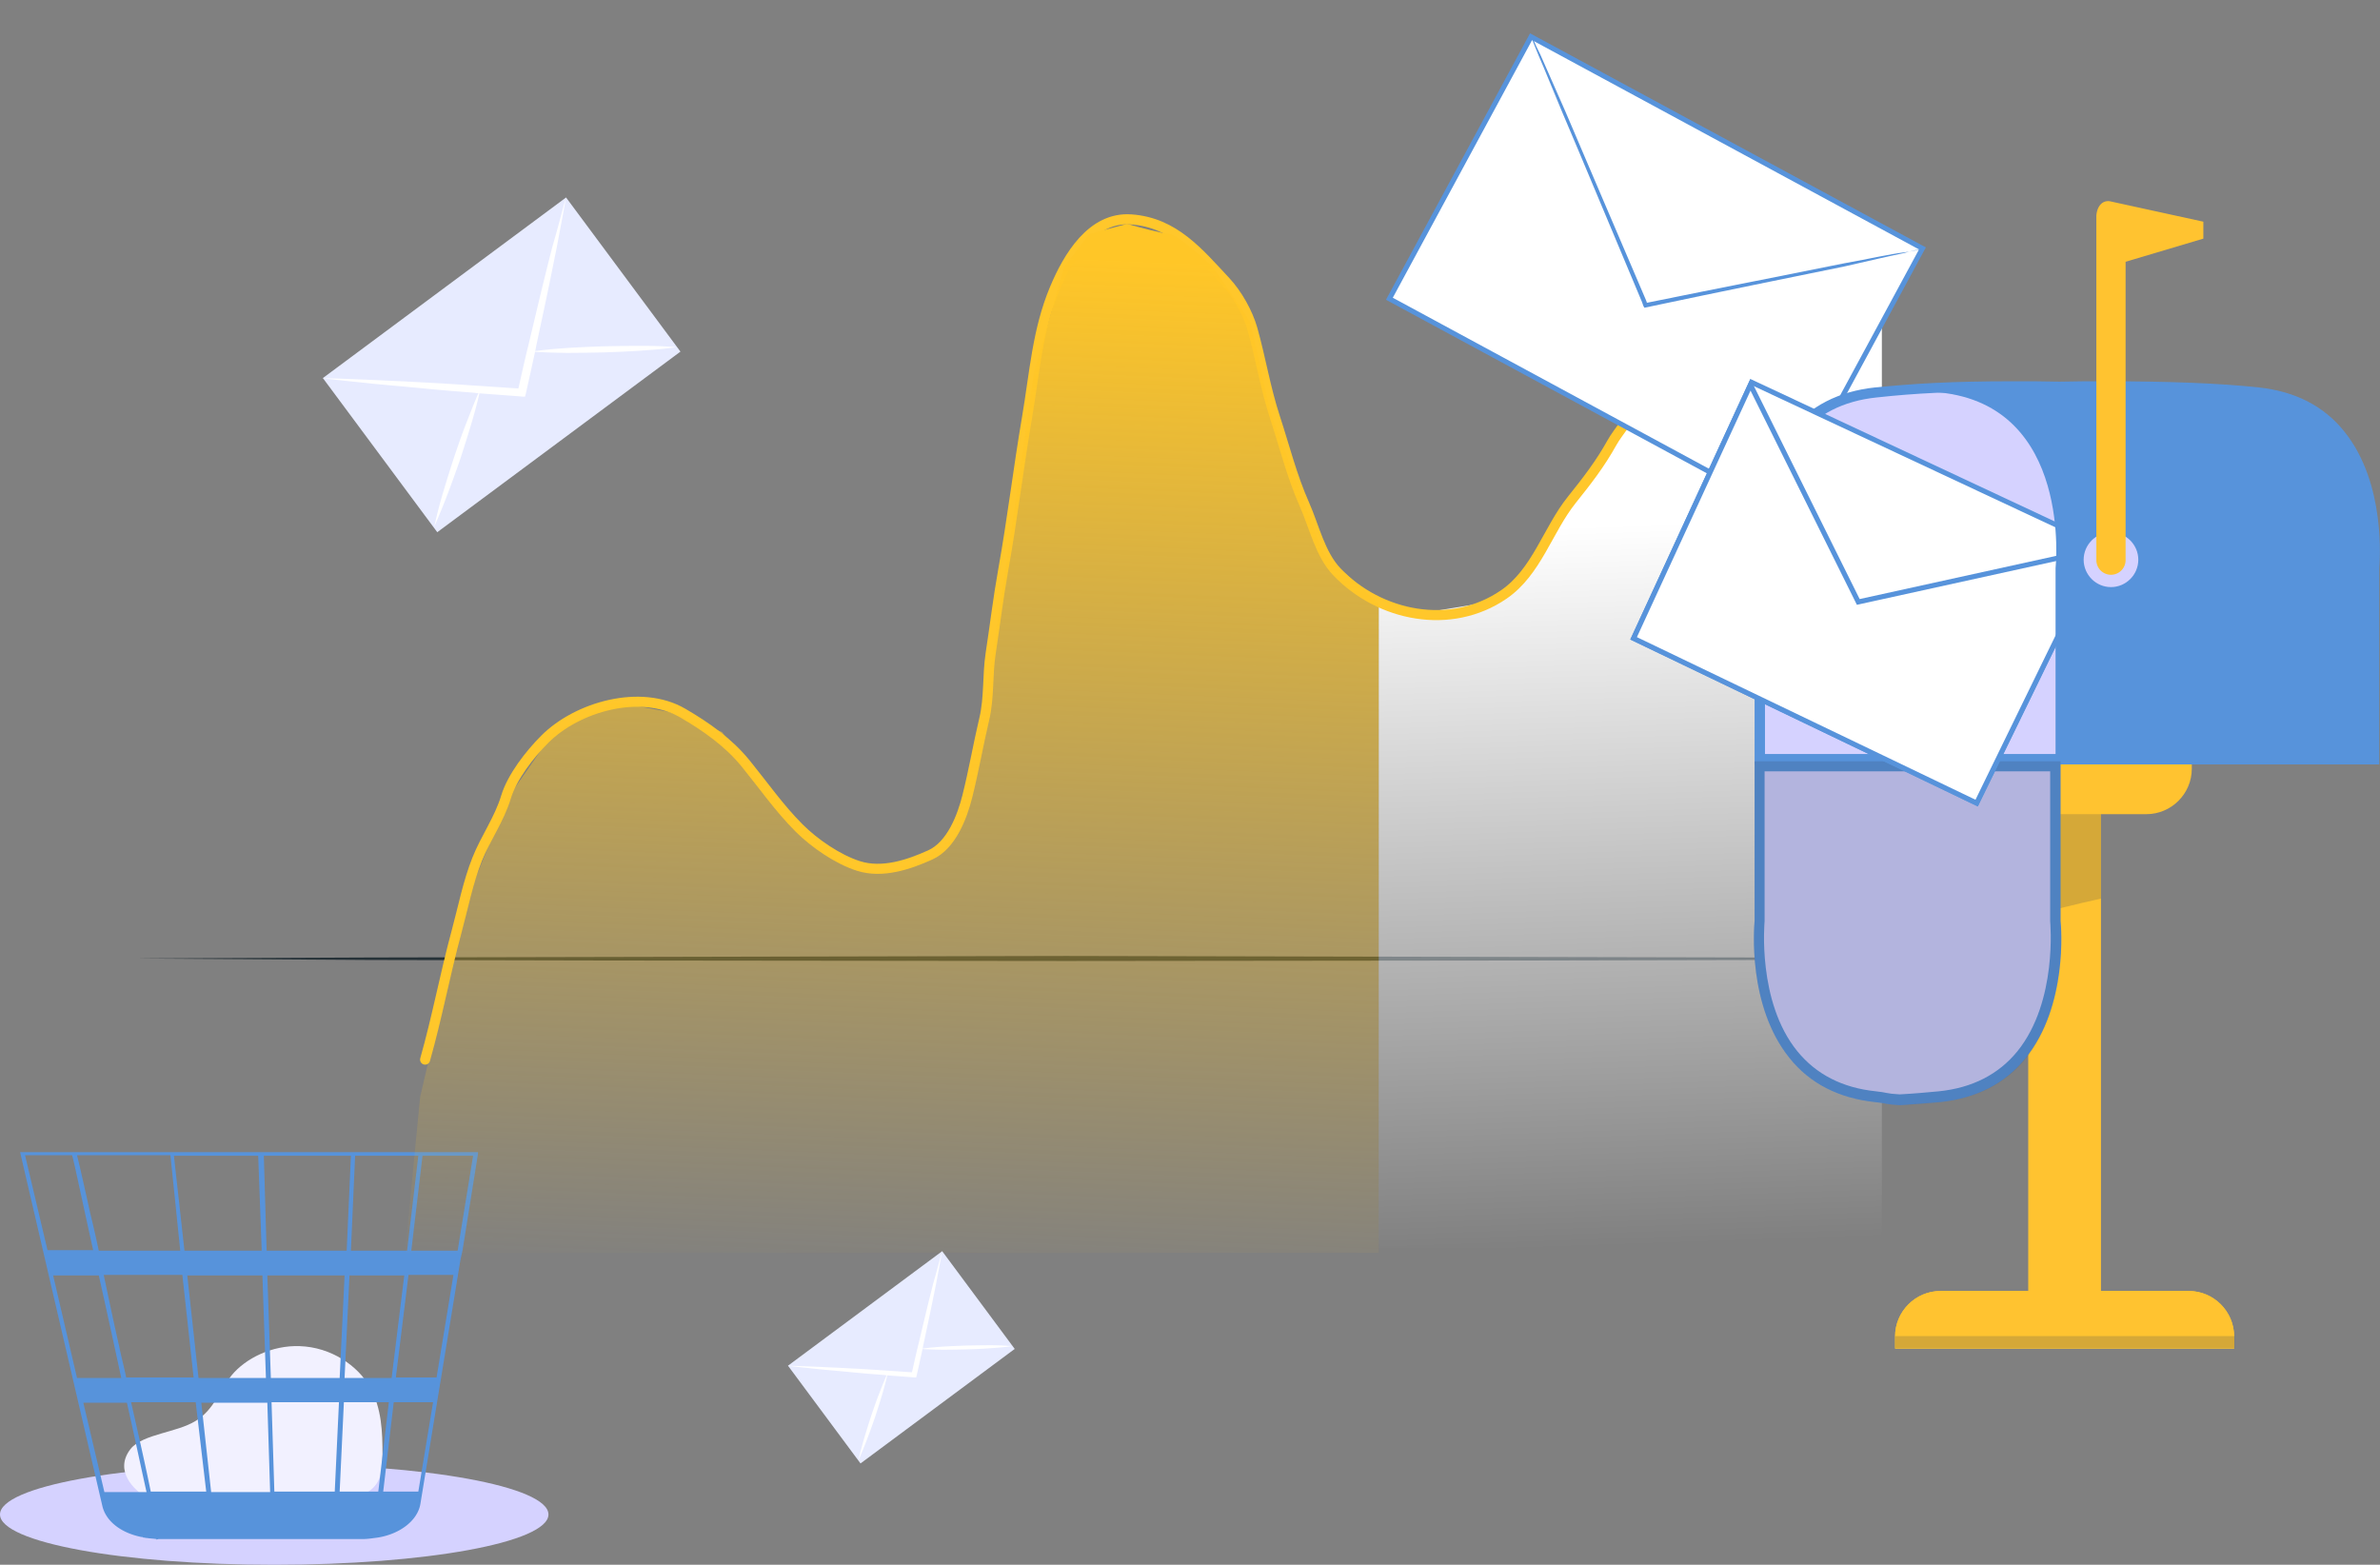 <svg width="473" height="311" viewBox="0 0 473 311" fill="none" xmlns="http://www.w3.org/2000/svg"><rect x="0" y="0" width="473" height="311" fill="#808080" stroke="none"/><path d="M27 190.5l46.239-.2 46.239-.1 92.478-.2 92.478.2 46.327.1 46.239.2-46.239.3-46.327.1-92.478.1-92.478-.1-46.239-.1L27 190.5z" fill="#263238"/><path d="M0 301c0 5.556 24.404 10 54.5 10s54.5-4.444 54.5-10-24.404-10-54.5-10S0 295.444 0 301z" fill="#D5D2FF"/><path d="M274 248V119.344l8.629 2.493 15.229-2.493 8.122-9.973 4.568-6.982 9.137-13.962 14.721-20.446L374 61v187H274z" fill="url(#a)"/><path d="M84.486 210.597c2.395-8.435 3.957-16.947 6.239-25.372 1.297-4.792 2.279-9.878 4.115-14.468 1.682-4.205 4.379-7.914 5.714-12.319 1.223-4.037 4.741-8.542 7.732-11.533 6.467-6.467 19.057-10.028 27.39-5.19 4.627 2.687 9.116 5.845 12.503 10.013 3.484 4.288 6.728 8.93 10.641 12.843 3.008 3.008 7.703 6.255 11.821 7.549 4.708 1.479 9.881-.236 14.233-2.202 4.209-1.901 6.361-7.594 7.391-11.716 1.281-5.121 2.15-10.226 3.355-15.333.999-4.229.604-8.659 1.258-12.949.843-5.523 1.499-11.057 2.49-16.565 1.817-10.093 3.02-20.278 4.745-30.378 1.504-8.811 2.032-17.33 5.504-25.608 2.66-6.343 7.369-14.343 15.228-13.76 8.54.632 13.367 6.595 18.741 12.344 2.284 2.444 4.413 6.207 5.321 9.436 1.645 5.85 2.577 11.736 4.482 17.562 1.914 5.85 3.359 11.699 5.871 17.351 1.925 4.331 3.097 9.864 6.448 13.368 8.493 8.878 22.642 11.692 33.157 4.482 6.543-4.487 8.733-12.837 13.498-18.793 3.009-3.762 5.632-7.123 7.995-11.376 1.27-2.286 3.642-4.609 4.272-7.13" stroke="#FFC72B" stroke-width="2" stroke-linecap="round"/><path d="M28.843 297.458c-1.953-1.204-6.28-5.018-2.93-9.435 1.256-1.606 3.768-2.409 6.14-3.112 2.373-.702 4.886-1.305 6.84-2.509 3.628-2.208 4.745-6.023 7.118-9.034 2.791-3.413 8.095-6.023 13.538-5.822 6.28.201 11.584 3.915 13.957 8.131 2.373 4.215 2.512 8.933 2.512 13.55 0 2.51-.14 5.421-2.651 7.127-2.373 1.606-6.002 1.606-9.212 1.506-11.584-.301-23.03-.502-34.614-.803" fill="#F2F1FF"/><path d="M95 229H4l16.33 70.264c.698 3.112 3.768 5.42 7.816 6.223.14 0 .279 0 .279.101.279 0 .558.1.837.1.558.1 1.256.101 1.815.201v.1l.418-.1H72.11c.698 0 1.536-.101 2.234-.201 4.745-.502 8.653-3.312 9.211-6.826l7.956-48.482.419-1.907L95 229.301V229zm-17.167 44.869h-9.351l.977-20.377h10.886l-2.512 20.377zm3.35-20.477h8.932l-3.35 20.376H78.67l2.513-20.376zm-26.659 43.061l-.558-17.766h13.399l-.837 17.766H54.524zM40.01 278.787h13.12l.558 17.767H41.963l-1.954-17.767zm.977 17.666H29.96c-.977-4.818-2.373-11.041-3.908-17.766h12.84l2.094 17.766zm-1.535-22.584l-2.233-20.377h14.934l.698 20.377h-13.4zm14.376 0l-.698-20.377h15.353l-.977 20.377H53.827zm-.838-25.295l-.558-18.871h17.307l-.838 18.871H52.99zm-.977 0H36.66l-2.094-18.871h16.748l.698 18.871zm-16.19 0h-16.19c-.558-2.61-1.117-5.12-1.675-7.328-1.675-7.629-2.373-10.54-2.652-11.644h18.563l1.954 18.972zm.419 4.818l2.233 20.376h-13.4c-.419-2.108-.977-4.115-1.396-6.223-1.116-4.818-2.093-9.636-3.07-14.153H36.24zm-12.143 20.477h-8.793l-4.745-20.377h9.072a2533.93 2533.93 0 0 1 4.466 20.377zm1.117 4.918c1.395 6.123 2.652 12.146 3.908 17.767h-8.375l-4.187-17.767h8.654zm42.29 17.666l.837-17.766h8.933l-2.094 17.766h-7.676zm2.233-47.879l.837-18.871h12.561l-2.233 18.871H69.738zm-55.41-18.972c.419 1.406 1.954 8.833 4.187 18.871H9.443l-4.466-18.871h9.351zm68.809 66.851h-6.979l2.093-17.766h7.816l-2.93 17.766zm7.816-47.879H81.74l2.233-18.871h10.049l-3.07 18.871z" fill="#5793DB"/><path d="M92.5 179.5l-9 38.5-3 31H274V120l-11-10-10.5-28-4-18-7.5-11c-2.333-2.167-7.3-6.5-8.5-6.5-1.2 0-6.167-1.333-8.5-2l-7.5 2-5 6.5-6 21-5 34.5-5 33-6 25-7.5 5-7.5 2-6.5-2-12.5-10.5-12-15.5-10.5-4-11-2-12 6-9 13-8.5 21z" fill="url(#b)"/><path d="M112.499 39.247L64.167 75.141l22.734 30.635 48.332-35.894-22.734-30.635z" fill="#E7EBFF"/><path d="M112.49 39.224c-.566 3.328-1.219 6.583-1.829 9.874-.653 3.255-1.306 6.51-1.996 9.808-.72 3.422-1.447 6.764-2.166 10.187-.03.124-.023.204-.053.328a1053.16 1053.16 0 0 1-1.985 8.997l-.126.416-.446-.002c-3.058-.263-6.11-.445-9.169-.708-.08.007-.204-.023-.328-.052-3.424-.272-6.928-.537-10.36-.89-3.306-.321-6.65-.6-9.956-.922-3.35-.36-6.657-.682-9.97-1.084 3.242.044 6.535.206 9.784.33 3.293.162 6.543.287 9.88.485 3.657.17 7.322.422 10.987.672 2.767.167 5.498.377 8.265.543.621-2.685 1.198-5.407 1.862-8.055.867-3.597 1.697-7.15 2.564-10.748a627.15 627.15 0 0 1 2.382-9.557c.975-3.283 1.759-6.427 2.66-9.622z" fill="#fff"/><path d="M95.454 77.251c-.036.044.007.08.007.08-.09.373-.172.825-.262 1.197-.441 1.941-.97 3.809-1.536 5.72-.691 2.327-1.427 4.617-2.163 6.907a238.526 238.526 0 0 1-2.454 6.81 139.724 139.724 0 0 1-2.746 6.715 98.62 98.62 0 0 1 1.827-7.04 332.57 332.57 0 0 1 2.163-6.907c.78-2.253 1.552-4.587 2.455-6.81.696-1.802 1.393-3.603 2.17-5.41.206-.423.376-.802.54-1.262-.074.088-.037.044 0 0zm38.929-8.252c-2.398.368-4.853.54-7.227.704-2.375.164-4.837.254-7.218.338-2.425.047-4.85.094-7.238.098-1.987-.031-3.893-.07-5.886-.181-.409-.046-.854-.048-1.263-.094l-.08.007.08-.007c.439-.078.921-.12 1.323-.154a91.837 91.837 0 0 1 5.743-.536c2.375-.164 4.837-.255 7.218-.339 2.425-.047 4.85-.094 7.238-.097 2.469-.01 4.864.067 7.31.26z" fill="#fff"/><path d="M187.25 248.674l-30.647 22.76 14.415 19.425 30.647-22.76-14.415-19.425z" fill="#E7EBFF"/><path d="M187.243 248.656c-.359 2.11-.773 4.174-1.16 6.261a782.512 782.512 0 0 1-1.265 6.219c-.457 2.171-.918 4.29-1.374 6.46-.019.078-.015.129-.034.208a692.372 692.372 0 0 1-1.258 5.705l-.08.264-.283-.002c-1.939-.166-3.874-.282-5.814-.448-.051.004-.129-.015-.208-.034-2.171-.172-4.393-.34-6.569-.563-2.096-.204-4.216-.381-6.313-.586-2.125-.227-4.221-.432-6.323-.687 2.057.028 4.145.131 6.205.21 2.088.102 4.149.181 6.264.307 2.32.108 4.644.267 6.968.426 1.754.106 3.486.239 5.24.345.394-1.703.76-3.429 1.181-5.108.55-2.281 1.076-4.534 1.626-6.815a409.5 409.5 0 0 1 1.51-6.061c.618-2.081 1.115-4.075 1.687-6.101z" fill="#fff"/><path d="M176.44 272.771c-.023.027.005.051.005.051-.057.236-.11.523-.167.759a58.743 58.743 0 0 1-.973 3.626c-.439 1.476-.906 2.928-1.372 4.38a150.675 150.675 0 0 1-1.556 4.319 88.276 88.276 0 0 1-1.742 4.258c.333-1.518.72-2.989 1.159-4.465a210.91 210.91 0 0 1 1.372-4.38c.494-1.428.984-2.908 1.556-4.318.442-1.142.883-2.284 1.376-3.431.131-.268.239-.508.342-.799-.046.055-.023.027 0 0zm24.685-5.234c-1.52.233-3.077.342-4.583.446-1.505.104-3.066.162-4.576.215-1.538.03-3.076.059-4.59.062a91.391 91.391 0 0 1-3.732-.115c-.259-.029-.542-.031-.801-.06l-.051.005.051-.005c.278-.049.584-.076.839-.098a58.767 58.767 0 0 1 3.642-.339c1.505-.104 3.066-.162 4.576-.215 1.538-.03 3.076-.06 4.59-.062a55.428 55.428 0 0 1 4.635.166z" fill="#fff"/><path d="M276.126 59.376l28.155-52.077 77.783 42.073-28.155 52.077-77.783-42.073z" fill="#fff" stroke="#5793DB"/><path d="M382.781 49.153s-.341.196-1.071.344c-.73.148-1.947.396-3.26.79-2.921.593-6.911 1.53-11.876 2.666-10.221 2.078-24.093 4.897-39.522 8.16l-.243.05-.196-.34c-.05-.244-.246-.584-.296-.828-6.15-14.588-11.662-27.913-15.794-37.59-1.969-4.668-3.544-8.656-4.724-11.33-.542-1.411-.984-2.335-1.28-3.162-.296-.826-.346-1.07-.346-1.07l.589 1.02c.296.828.738 1.752 1.377 3.016 1.18 2.674 2.852 6.516 4.967 11.28 4.133 9.678 9.741 22.856 16.038 37.542.05.243.246.583.296.827l-.44-.291c15.332-3.117 29.35-5.839 39.572-7.916 5.014-.893 9.004-1.83 11.974-2.18 1.364-.151 2.434-.495 3.311-.547.534-.489.924-.441.924-.441z" fill="#5793DB"/><g clip-path="url(#c)"><path d="M417.545 150.938h-14.456v112.85h14.456v-112.85z" fill="#FFC330"/><path opacity=".2" d="M417.545 178.595v-27.657h-14.456v31.104c4.819-1.149 9.637-2.375 14.456-3.447z" fill="#2F3F5C"/><path d="M385.038 152.775c0 4.98 4.054 9.04 9.026 9.04h32.507c4.972 0 9.026-4.06 9.026-9.04V150.4c0-4.98-4.054-9.041-9.026-9.041h-32.507c-4.972 0-9.026 4.061-9.026 9.041v2.375zm58.973 115.226v-2.375c0-4.98-4.054-9.04-9.026-9.04H385.65c-4.972 0-9.026 4.06-9.026 9.04v2.375h67.387z" fill="#FFC330"/><path d="M444.011 268.001v-2.375c0-4.98-4.054-9.04-9.026-9.04H385.65c-4.972 0-9.026 4.06-9.026 9.04v2.375h67.387z" fill="#FFC330"/><path opacity=".2" d="M444.087 265.551h-67.463v2.375h67.463v-2.375z" fill="#2F3F5C"/><path d="M372.8 77.999c11.396-1.15 23.252-1.303 36.561-1.15 13.233-.23 28.148 0 39.545 1.15 26.389 2.681 23.023 34.935 23.023 34.935v38H349.777v-38S346.335 80.68 372.8 77.999z" fill="#D5D2FF"/><path d="M472.847 151.931H348.706v-38.92c-.153-1.226-1.453-16.855 6.961-27.274 4.054-5.056 9.79-7.968 16.98-8.734 7.802-.766 15.068-1.226 27.46-1.226 3.136 0 6.195 0 9.178.077 2.983-.077 6.043-.077 9.179-.077 12.391 0 22.64.383 30.442 1.226 7.19.766 12.927 3.678 16.981 8.734 8.414 10.42 7.037 26.048 6.96 27.274v38.92zm-122.076-2.069h120.088v-37.081c0-.153 1.529-15.935-6.502-25.818-3.748-4.597-8.949-7.278-15.604-7.968-7.725-.766-17.898-1.226-30.213-1.226-3.136 0-6.195 0-9.178.077-3.06-.077-6.119-.077-9.179-.077-12.315 0-19.505.383-27.23 1.226-6.654.69-11.856 3.371-15.604 7.968-8.184 9.96-6.578 25.665-6.578 25.895v37.004z" fill="#5793DB"/><path d="M372.723 217.97c2.447.23 2.141.459 4.895.613a208.84 208.84 0 0 0 7.878-.613c26.389-2.682 23.023-34.936 23.023-34.936v-30.722H349.7v30.722s-3.366 32.254 23.023 34.936z" fill="#D5D2FF"/><path d="M377.619 219.655c-2.983-.153-2.6-.383-4.971-.613-7.19-.766-12.927-3.677-16.981-8.734-8.414-10.419-7.037-26.048-6.96-27.274v-31.718h60.808v31.718c.153 1.226 1.453 16.855-6.96 27.274-4.054 5.057-9.791 7.968-16.981 8.734-2.371.23-5.048.383-7.955.613zm-26.924-66.347v29.803c0 .153-1.53 15.935 6.502 25.818 3.748 4.597 8.949 7.279 15.604 7.968 2.294.23 1.912.46 4.742.613 2.83-.153 5.43-.383 7.802-.613 6.654-.689 11.855-3.371 15.603-7.968 8.032-9.959 6.502-25.665 6.502-25.818v-29.803h-56.755z" fill="#5793DB"/><path opacity=".2" d="M409.515 183.034v-31.718h-60.809v31.718c-.153 1.226-1.453 16.855 6.961 27.274 4.054 5.057 9.79 7.968 16.98 8.734 2.371.23 1.989.46 4.895.613h.153c2.907-.153 5.584-.383 7.955-.613 7.19-.766 12.927-3.677 16.981-8.734 8.337-10.419 6.96-26.048 6.884-27.274z" fill="#2F3F5C"/><path d="M417.715 108.574l-24.877 51.04-68.178-32.745 23.448-50.886 69.607 32.591z" fill="#fff" stroke="#5793DB"/><path d="M347.881 76.475l21.258 42.81.174.35.382-.084 47.79-10.504-24.647 50.567-68.178-32.745 23.221-50.394z" fill="#fff" stroke="#5793DB"/><path d="M385.497 77.999c-2.447-.23-5.124-.46-7.878-.613 9.944-.613 21.264-.69 31.666-.536 13.233-.23 28.148 0 39.545 1.149 26.389 2.681 23.023 34.935 23.023 34.935v38h-63.332v-38s3.442-32.254-23.024-34.935z" fill="#5793DB"/><path d="M419.534 117.683a6.43 6.43 0 0 0 6.425-6.435c0-3.554-2.876-6.436-6.425-6.436-3.548 0-6.425 2.882-6.425 6.436s2.877 6.435 6.425 6.435z" fill="#D5D2FF"/><path d="M419.535 118.679c-4.131 0-7.42-3.371-7.42-7.431 0-4.137 3.366-7.432 7.42-7.432 4.13 0 7.419 3.371 7.419 7.432.077 4.06-3.289 7.431-7.419 7.431zm0-12.871c-2.983 0-5.431 2.452-5.431 5.44 0 2.988 2.448 5.439 5.431 5.439s5.43-2.451 5.43-5.439-2.447-5.44-5.43-5.44z" fill="#5793DB"/><path d="M419.305 39.999l18.587 4.06v3.371l-15.451 4.597v59.298c0 1.609-1.3 2.912-2.906 2.912a2.908 2.908 0 0 1-2.907-2.912V42.91c.076-1.532.918-3.141 2.677-2.911z" fill="#FFC330"/></g><defs><linearGradient id="a" x1="319" y1="104" x2="324" y2="248" gradientUnits="userSpaceOnUse"><stop stop-color="#fff"/><stop offset="1" stop-color="#fff" stop-opacity="0"/></linearGradient><linearGradient id="b" x1="185.5" y1="50" x2="177" y2="256" gradientUnits="userSpaceOnUse"><stop stop-color="#FFC627"/><stop offset="1" stop-color="#FFC627" stop-opacity="0"/></linearGradient><clipPath id="c"><path fill="#fff" transform="translate(324 40)" d="M0 0h149v228H0z"/></clipPath></defs></svg>